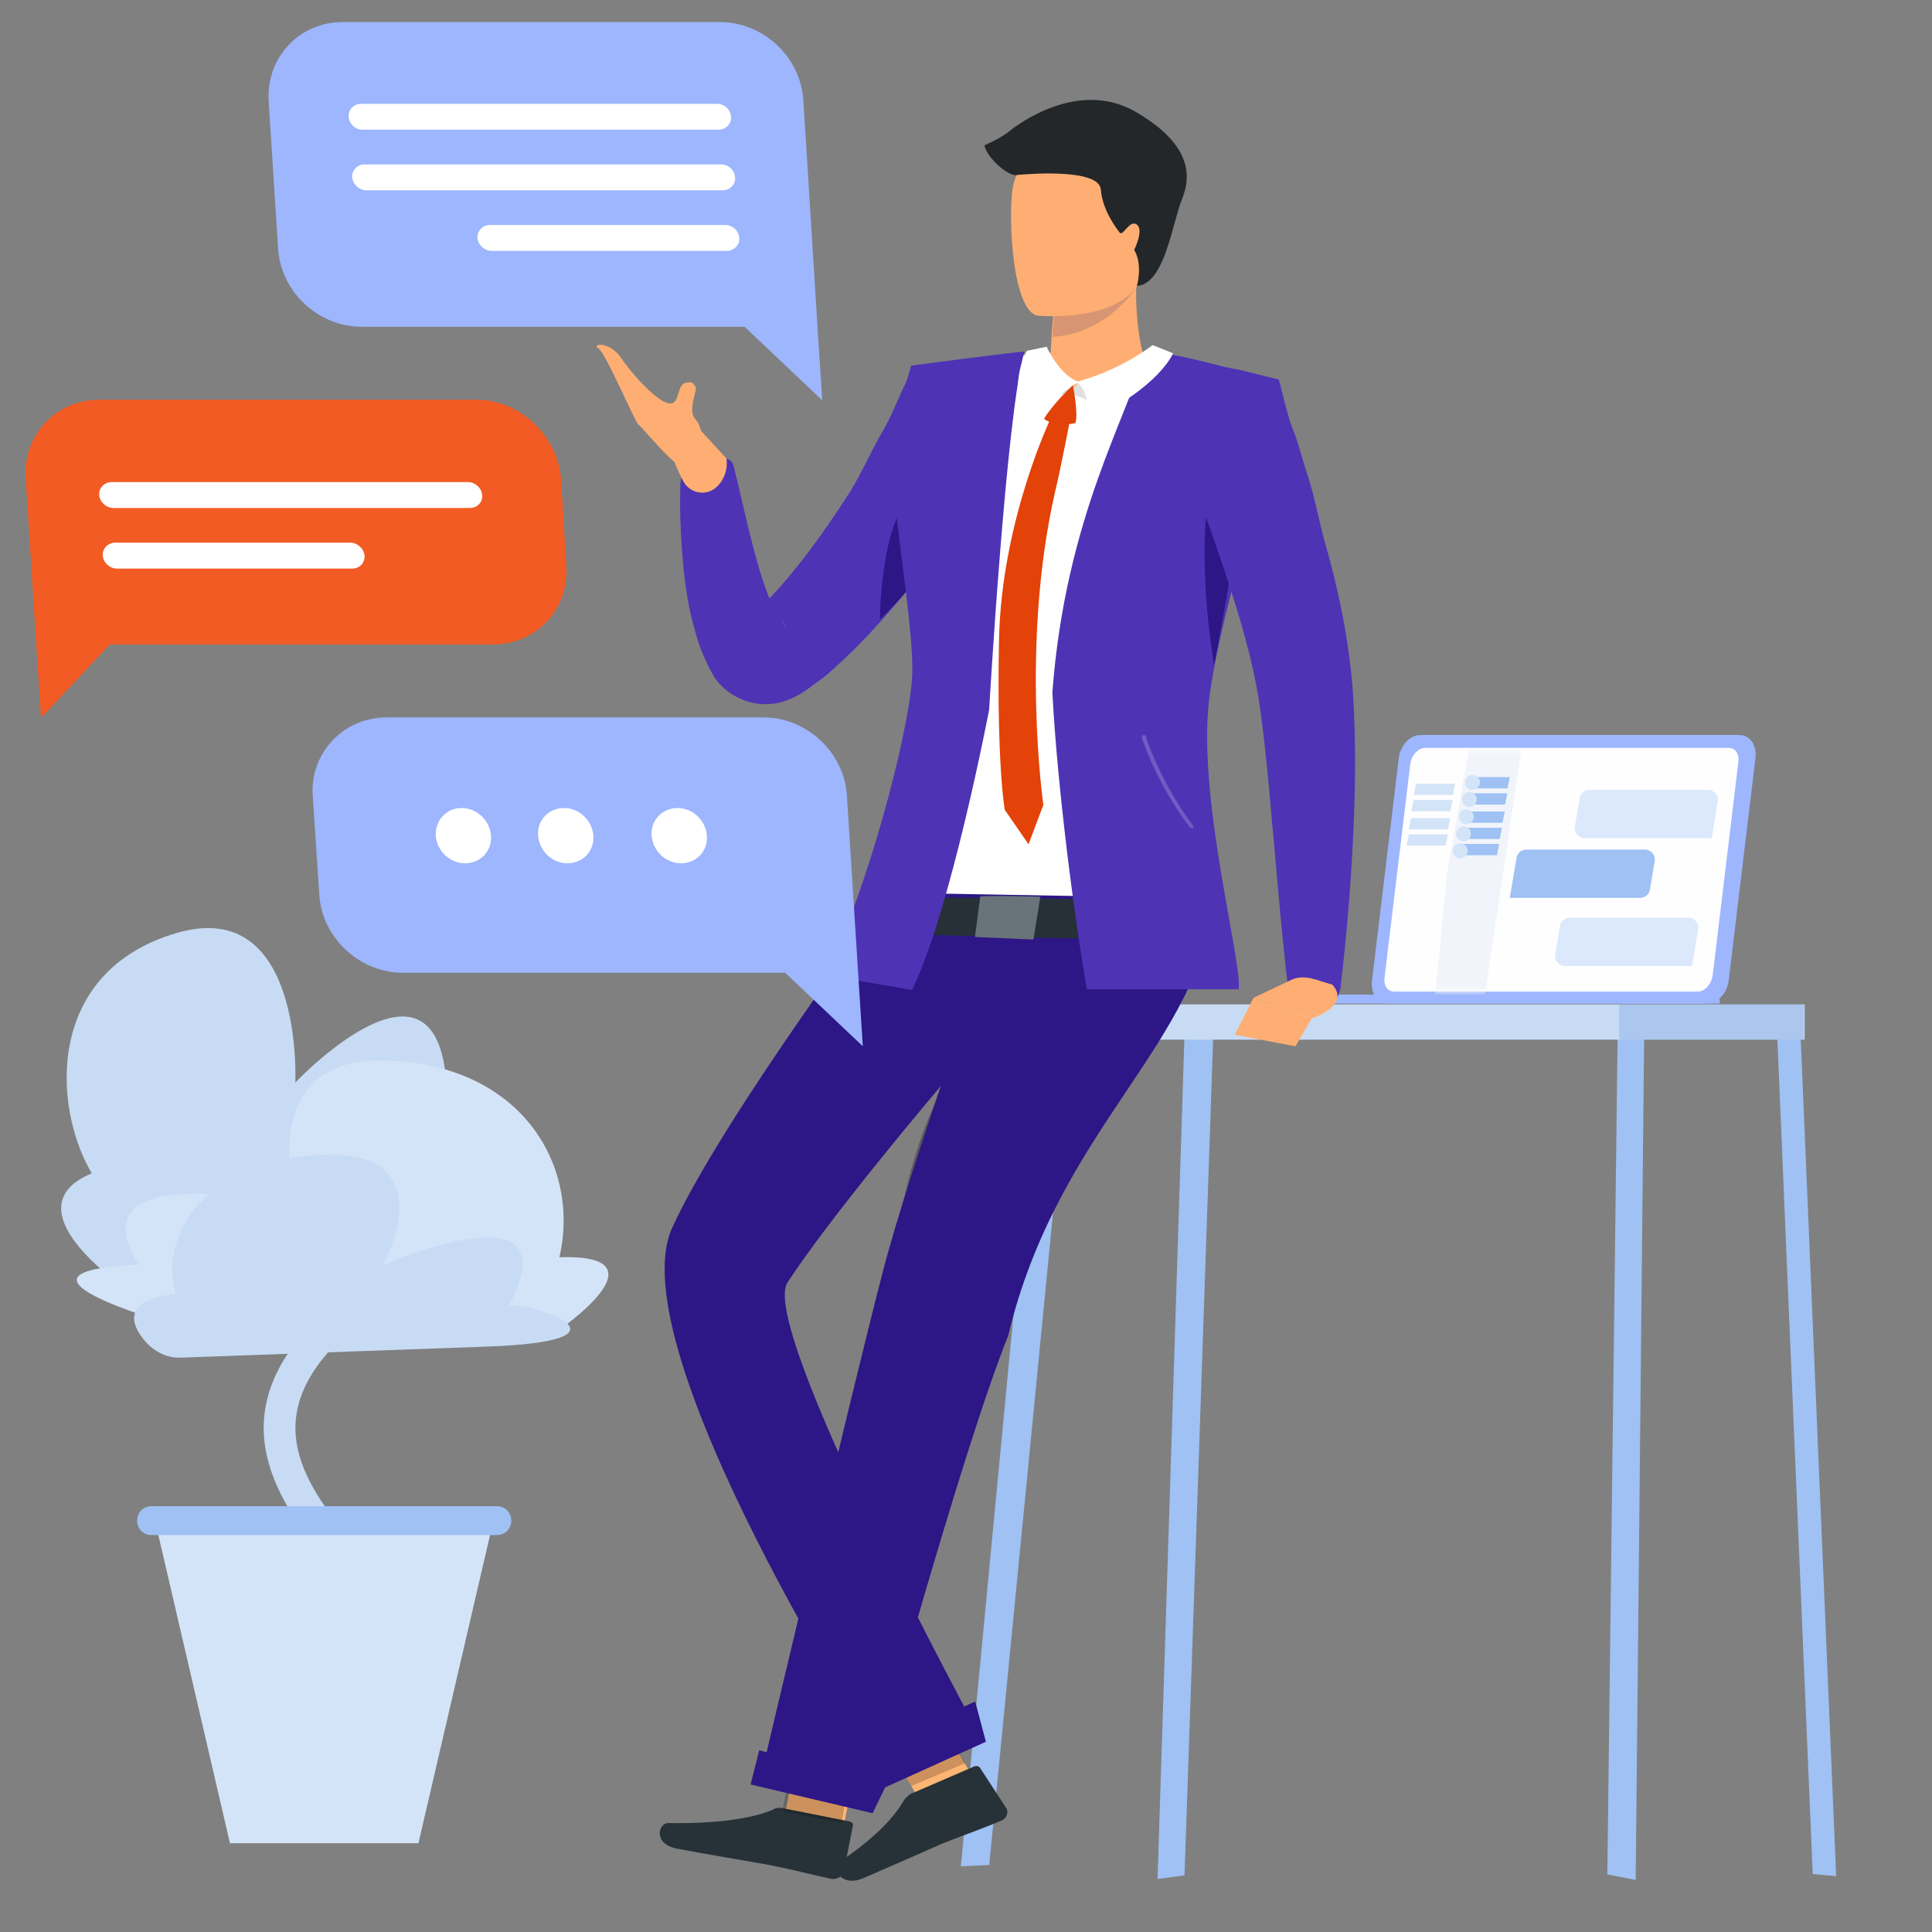 <svg width="193" height="193" viewBox="0 0 193 193" fill="none" xmlns="http://www.w3.org/2000/svg">
<rect x="0" y="0" width="193" height="193" fill="#808080" stroke="none"/>
<path d="M38.432 166.198C38.088 166.198 37.745 166.06 37.47 165.854C36.783 165.305 36.646 164.343 37.195 163.656C38.088 162.556 35.89 159.877 33.623 157.129C28.676 151.22 21.256 142.288 31.424 131.982C37.814 125.524 37.676 122.844 37.333 121.951C36.714 120.44 33.76 120.096 32.729 120.096C32.729 120.096 32.729 120.096 32.661 120.096C31.767 120.096 31.08 119.409 31.08 118.516C31.08 117.623 31.767 116.936 32.661 116.936C33.279 116.936 38.638 117.004 40.218 120.715C41.592 123.944 39.462 128.341 33.623 134.181C25.515 142.426 31.08 149.09 36.027 155.067C39.188 158.846 42.142 162.488 39.669 165.579C39.325 165.992 38.844 166.198 38.432 166.198Z" fill="#C8DBF4"/>
<path d="M15.484 151.907H49.288L41.799 184.13H22.973L15.484 151.907Z" fill="#D4E4F8"/>
<path d="M15.141 153.35H49.631C50.455 153.35 51.074 152.731 51.074 151.907C51.074 151.082 50.455 150.464 49.631 150.464H15.141C14.316 150.464 13.698 151.082 13.698 151.907C13.698 152.731 14.316 153.35 15.141 153.35Z" fill="#9FC1F4"/>
<path d="M44.272 117.966L12.324 128.547C12.324 128.547 0.781 120.714 9.163 117.21C5.179 110.409 4.629 97.08 17.546 93.232C30.393 89.385 29.5 108.141 29.5 108.141C29.5 108.141 45.371 91.377 44.616 111.302C47.639 110.477 60.418 113.5 44.272 117.966Z" fill="#C8DBF4"/>
<path d="M17.614 132.463H56.364C56.364 132.463 66.602 125.249 55.883 125.593C58.013 116.386 52.036 106.286 38.501 105.943C24.966 105.599 29.706 120.577 29.706 120.577C29.706 120.577 6.965 115.149 13.835 126.348C2.636 126.829 8.408 129.715 17.614 132.463Z" fill="#D4E4F8"/>
<path d="M48.532 134.524L18.095 135.624C16.584 135.692 15.141 134.937 14.11 133.494C12.942 131.845 12.667 129.852 17.545 129.234C15.965 124.425 19.401 116.043 32.042 115.356C44.615 114.737 38.294 126.348 38.294 126.348C38.294 126.348 57.326 118.035 50.868 130.402C53.685 130.265 64.265 133.975 48.532 134.524Z" fill="#C8DBF4"/>
<path d="M118.33 187.34L121.21 103.108L118.323 103.504L115.635 187.709L118.33 187.34Z" fill="#9FC1F4"/>
<path d="M160.567 187.247L161.599 103.017L164.244 103.533L163.4 187.8L160.567 187.247Z" fill="#9FC1F4"/>
<path d="M181.084 187.212L177.534 103.397L179.878 103.605L183.427 187.42L181.084 187.212Z" fill="#9FC1F4"/>
<path d="M180.28 100.336H100.714V103.863H180.28V100.336Z" fill="#C8DBF4"/>
<path d="M98.82 186.311L107.006 102.603L103.972 102.739L95.988 186.439L98.82 186.311Z" fill="#9FC1F4"/>
<path opacity="0.2" d="M180.209 100.336H161.755V103.863H180.209V100.336Z" fill="#3A7CD5"/>
<path d="M142.315 73.432H173.8C174.837 73.432 175.55 74.499 175.355 75.811L172.699 97.876C172.57 99.188 171.598 100.254 170.561 100.254H139.076C138.039 100.254 137.327 99.188 137.521 97.876L140.177 75.811C140.371 74.499 141.343 73.432 142.315 73.432Z" fill="#9DB6FE"/>
<path d="M141.862 73.432H173.347C174.384 73.432 175.096 74.499 174.902 75.811L172.246 97.876C172.116 99.188 171.144 100.254 170.108 100.254H138.622C137.586 100.254 136.873 99.188 137.068 97.876L139.724 75.811C139.853 74.499 140.825 73.432 141.862 73.432Z" fill="#9DB6FE"/>
<path opacity="0.99" d="M139.251 99.058C138.939 99.058 138.689 98.9 138.501 98.663C138.314 98.347 138.252 98.031 138.314 97.636L140.874 76.37C140.999 75.421 141.686 74.71 142.373 74.71H172.718C173.031 74.71 173.28 74.868 173.468 75.105C173.655 75.421 173.717 75.737 173.655 76.133L171.095 97.398C170.97 98.347 170.283 99.058 169.596 99.058H139.251Z" fill="white"/>
<mask id="mask0" mask-type="alpha" maskUnits="userSpaceOnUse" x="138" y="74" width="36" height="26">
<path opacity="0.99" d="M139.251 99.058C138.939 99.058 138.689 98.9 138.501 98.663C138.314 98.347 138.252 98.031 138.314 97.636L140.874 76.37C140.999 75.421 141.686 74.71 142.373 74.71H172.718C173.031 74.71 173.28 74.868 173.468 75.105C173.655 75.421 173.717 75.737 173.655 76.133L171.095 97.398C170.97 98.347 170.283 99.058 169.596 99.058H139.251Z" fill="white"/>
</mask>
<g mask="url(#mask0)">
<path d="M148.348 99.352L151.976 74.889H146.736L144.586 87.01L143.376 99.352H148.348Z" fill="#F1F4FA"/>
</g>
<path d="M129.423 99.352H171.209C171.598 99.352 171.857 99.762 171.792 100.254H128.645C128.71 99.762 129.034 99.352 129.423 99.352Z" fill="#9DB6FE"/>
<path d="M97.09 177.357L91.923 179.9L85.443 169.073L90.692 166.53L97.09 177.357Z" fill="#FFB573"/>
<path d="M91.266 179.079L97.336 176.455C97.582 176.373 97.829 176.455 97.91 176.619L100.535 180.638C100.781 181.048 100.535 181.704 100.043 181.868C97.91 182.771 96.844 183.099 94.137 184.165C92.497 184.903 88.56 186.626 86.263 187.61C84.048 188.594 82.982 186.626 83.802 186.052C87.657 183.427 89.38 181.458 90.364 179.736C90.692 179.408 90.938 179.161 91.266 179.079Z" fill="#263238"/>
<path opacity="0.2" d="M92.907 170.303L87.74 172.845L91.021 178.423L96.434 176.126L92.907 170.303Z" fill="black"/>
<path d="M89.052 89.099C89.052 89.099 72.155 111.655 67.152 122.647C61.656 134.704 87.904 175.47 87.904 175.47L97.501 172.681C97.501 172.681 75.719 132.53 78.672 128.1C86.874 115.715 110.624 89.345 110.624 89.345L89.052 89.099Z" fill="#2D1686"/>
<path opacity="0.3" d="M95.368 106.734C90.775 113.46 88.806 125.435 88.56 133.31C91.185 128.47 93.974 123.385 96.598 118.709C98.321 114.28 100.043 109.933 101.684 106.242C101.274 103.699 98.895 101.648 95.368 106.734Z" fill="black"/>
<path d="M98.485 173.994L87.986 178.751L84.951 175.634L97.418 169.975L98.485 173.994Z" fill="#2D1686"/>
<path d="M100.453 43.658C99.387 45.79 98.321 47.677 97.172 49.563C96.024 51.45 94.794 53.336 93.481 55.141C92.825 56.043 92.169 56.946 91.513 57.848C90.774 58.75 90.118 59.652 89.38 60.472C87.904 62.195 86.345 63.918 84.623 65.558C84.213 65.968 83.72 66.378 83.31 66.788C82.818 67.198 82.408 67.609 81.916 67.937L80.439 69.003C80.275 69.085 80.357 69.085 79.783 69.413C79.373 69.659 78.963 69.823 78.553 69.987C77.651 70.316 76.748 70.397 75.846 70.315C74.944 70.233 74.041 69.905 73.221 69.413C72.811 69.167 72.401 68.839 72.073 68.511C71.909 68.347 71.745 68.183 71.581 67.937C71.417 67.773 71.253 67.527 71.253 67.445C70.843 66.788 70.514 66.05 70.268 65.476C69.694 64.164 69.448 63.015 69.12 61.867C68.546 59.488 68.3 57.274 68.136 55.059C67.972 52.844 67.89 50.63 67.972 48.333C68.054 46.856 69.284 45.708 70.76 45.79C71.991 45.872 73.057 45.462 73.303 46.61C74.288 50.548 75.354 55.961 76.748 59.488C77.076 60.309 77.487 61.211 77.897 61.785C78.061 62.113 78.307 62.359 78.471 62.605C78.553 62.687 78.471 62.523 78.389 62.441C78.307 62.359 78.225 62.277 78.225 62.195C78.061 62.031 77.897 61.867 77.733 61.785C77.404 61.539 76.994 61.457 76.584 61.375C76.174 61.293 75.846 61.375 75.436 61.457C75.108 61.539 74.534 61.949 74.944 61.621L75.928 60.719C76.584 60.062 77.24 59.406 77.897 58.668C80.439 55.797 82.736 52.516 84.951 49.071C86.017 47.349 87.001 45.134 87.986 43.411C89.052 41.689 89.79 39.556 90.692 37.834C92.251 36.029 96.434 36.029 98.403 36.522C101.027 37.342 101.684 41.115 100.453 43.658Z" fill="#4E33B5"/>
<path d="M88.724 54.485C88.314 56.371 87.904 59.324 87.904 61.867C88.15 61.621 88.396 61.375 88.724 61.047C90.775 58.914 92.661 56.699 94.302 54.485C95.04 53.583 95.696 52.598 96.352 51.614C96.762 50.548 97.09 49.563 97.501 48.497C97.582 48.169 97.746 47.841 97.829 47.431C95.122 46.118 90.282 47.431 88.724 54.485Z" fill="#2D1686"/>
<path d="M72.565 45.79L69.612 42.591L66.659 43.986C66.659 43.986 67.151 45.954 68.218 48.005C68.874 49.317 70.596 49.645 71.663 48.579C72.401 47.841 72.729 46.774 72.565 45.79Z" fill="#FFAE73"/>
<path d="M80.783 169.283L78.403 181.271L84.277 182.437L86.656 170.449L80.783 169.283Z" fill="#FFB573"/>
<path d="M78.23 180.642L84.873 181.954C85.12 182.036 85.284 182.201 85.201 182.365L84.299 186.958C84.217 187.45 83.561 187.778 83.069 187.696C80.772 187.204 79.706 186.876 76.835 186.302C75.031 185.974 70.109 185.153 67.566 184.661C65.188 184.169 65.762 182.036 66.828 182.118C71.749 182.201 75.195 181.626 77.163 180.806C77.491 180.56 77.901 180.56 78.23 180.642Z" fill="#263238"/>
<path opacity="0.2" d="M85.201 175.884L79.378 174.736L78.147 180.888L84.053 182.118L85.201 175.884Z" fill="black"/>
<path d="M100.704 89.267C100.704 89.267 90.943 116.171 88.073 127.49C84.874 139.876 76.015 177.443 76.015 177.443L86.76 179.084C86.76 179.084 95.865 145.516 100.704 133.458C105.737 112.438 120.162 104.195 121.21 89.513C114.648 89.513 100.704 89.267 100.704 89.267Z" fill="#2D1686"/>
<path d="M87.17 181.134L74.983 178.263L75.847 174.849L88.565 178.263L87.17 181.134Z" fill="#2D1686"/>
<path d="M88.428 89.594C88.428 89.594 87.559 90.198 86.816 93.207C86.816 93.207 117.215 94.258 120.588 93.54C120.588 93.54 121.307 90.219 120.654 90.066C119.962 89.906 88.428 89.594 88.428 89.594Z" fill="#273037"/>
<path d="M103.926 89.579C103.926 89.579 99.468 89.438 97.927 89.543L97.395 93.605L103.234 93.859L103.926 89.579Z" fill="#69737A"/>
<path d="M92.497 40.13C93.153 38.08 94.958 36.521 97.008 36.193C98.649 35.947 99.469 35.619 101.52 35.537C105.129 35.291 111.116 35.537 115.218 35.783C117.596 35.947 120.057 36.275 122.026 36.603H122.108C124.24 36.931 125.635 38.982 125.225 41.115C124.158 46.692 121.287 56.207 120.795 65.312C120.139 77.287 112.347 79.174 121.287 89.755L88.97 89.181C88.56 80.896 92.661 73.924 93.317 67.526C94.958 52.598 91.02 44.806 92.497 40.13Z" fill="white"/>
<path d="M114.397 35.127C112.757 41.443 106.441 51.614 105.129 69.167C105.621 78.764 107.425 92.346 108.574 98.825H123.748C124.076 95.79 119.401 79.092 120.877 69.167C122.272 59.57 126.537 47.759 127.685 41.935C128.095 39.72 127.767 37.916 127.767 37.916L123.748 36.931C121.698 36.603 118.253 35.455 115.792 35.291C115.3 35.209 114.808 35.127 114.397 35.127Z" fill="#4E33B5"/>
<path d="M100.699 37.506C105.867 40.377 114.808 37.26 114.808 37.26C114.808 37.26 113.413 34.389 113.495 28.729C113.495 28.483 113.495 28.155 113.495 27.827C112.921 27.581 111.937 27.006 110.788 26.432L105.539 29.139C105.539 29.139 105.211 30.78 105.047 33.569C105.047 34.061 104.965 34.635 104.965 35.209C102.422 36.029 100.699 37.506 100.699 37.506Z" fill="#FFAE73"/>
<path d="M105.621 29.221C105.621 29.221 105.293 30.862 105.129 33.651C109.64 33.404 112.511 30.206 113.495 28.729C113.495 28.483 113.495 28.155 113.495 27.827C112.921 27.581 111.937 27.006 110.788 26.432L105.621 29.221Z" fill="#D79573"/>
<path d="M103.662 31.534C103.662 31.534 114.02 32.525 114.47 26.04C115.011 19.555 116.632 15.412 110.057 14.511C103.482 13.61 102.041 15.952 101.32 18.114C100.6 20.185 100.96 31.084 103.662 31.534Z" fill="#FFAE73"/>
<path d="M113.57 28.561C113.57 28.561 114.2 26.49 113.3 24.959C113.3 24.959 114.291 22.977 113.57 22.437C112.849 21.896 112.219 23.608 111.859 23.247C111.588 22.887 110.147 21.086 109.967 18.924C109.787 16.762 102.401 17.393 101.591 17.483C100.69 17.663 98.528 15.682 98.348 14.511C98.348 14.511 100.06 13.79 100.87 13.07C101.681 12.439 107.625 7.936 113.3 11.088C118.974 14.331 119.064 17.483 118.073 19.915C117.083 22.347 116.362 28.381 113.57 28.561Z" fill="#232729"/>
<path opacity="0.2" d="M118.991 82.701C118.909 82.701 118.827 82.701 118.827 82.619C115.382 78.026 114.069 73.678 114.069 73.678C114.069 73.596 114.069 73.432 114.233 73.432C114.315 73.432 114.479 73.432 114.479 73.596C114.479 73.678 115.792 77.862 119.155 82.455C119.237 82.537 119.237 82.701 119.155 82.783C119.073 82.701 118.991 82.701 118.991 82.701Z" fill="white"/>
<path d="M121.288 46.282C119.893 52.024 120.139 59.242 121.288 66.46C123.174 56.617 124.322 48.497 125.553 41.935C124.158 41.033 122.436 41.689 121.288 46.282Z" fill="#2D1686"/>
<path d="M89.38 41.771C90.2 39.392 91.021 36.521 91.021 36.521C91.021 36.521 101.52 35.127 102.34 35.127C100.535 41.115 98.813 70.889 98.813 70.889C98.813 70.889 94.958 91.102 91.103 98.894L82.49 97.411C86.755 88.553 90.692 73.596 91.103 67.855C91.513 62.195 87.986 45.544 89.38 41.771Z" fill="#4E33B5"/>
<path d="M107.835 38.162L106.687 39.228L110.214 40.541L109.804 39.228L107.835 38.162Z" fill="#E0E0E0"/>
<path d="M108.82 41.935C108.82 41.935 108.82 38.9 107.507 38.162C112.101 36.932 115.136 34.471 115.136 34.471L117.186 35.291C117.186 35.291 115.792 38.736 108.82 41.935Z" fill="white"/>
<path d="M105.867 38.08C106.113 37.998 106.359 38.162 106.523 38.326L107.097 39.31L103.406 39.638L104.062 38.654C104.144 38.49 104.308 38.408 104.39 38.408L105.867 38.08Z" fill="#E0E0E0"/>
<path d="M103.16 42.427C103.16 42.427 105.047 39.474 107.836 38.162C105.867 37.588 104.555 34.635 104.555 34.635L102.586 35.045C102.504 35.045 100.289 39.392 103.16 42.427Z" fill="white"/>
<path d="M127.85 38.244C127.85 38.244 128.67 41.771 129.162 42.919C129.654 44.067 130.064 45.79 130.474 47.02C131.295 49.399 131.623 51.45 132.279 53.91C133.673 58.75 134.74 63.753 135.15 69.085C135.478 74.252 135.396 79.092 135.15 84.013C134.904 88.935 134.493 93.774 133.919 98.614C133.755 100.09 132.443 101.074 130.966 100.91C129.736 100.746 128.834 99.762 128.67 98.614C128.096 93.856 127.685 89.017 127.275 84.259C127.029 81.881 126.865 79.502 126.619 77.123C126.373 74.745 126.127 72.448 125.799 70.233C125.143 65.886 123.83 61.539 122.354 57.109C121.616 54.895 120.877 52.762 120.057 50.547C119.319 48.333 118.417 46.118 117.596 44.067L117.514 43.985C116.448 41.279 117.596 37.095 120.549 37.095C123.42 36.931 127.85 38.244 127.85 38.244Z" fill="#4E33B5"/>
<path d="M128.67 98.04L125.225 99.68L131.048 101.731C131.048 101.731 134.986 100.5 133.099 98.368L132.033 98.04C130.392 97.465 129.572 97.547 128.67 98.04Z" fill="#FFAE73"/>
<path d="M123.338 103.371L129.408 104.519L131.049 101.731L125.225 99.68L123.338 103.371Z" fill="#FFAE73"/>
<path d="M107.179 38.49C107.179 38.49 107.754 41.361 107.425 42.263C107.425 42.263 105.539 42.755 104.309 41.853C104.226 41.853 105.375 40.13 107.179 38.49Z" fill="#E34208"/>
<path d="M105.047 41.607C105.047 41.607 100.043 51.942 99.797 63.917C99.551 76.303 100.371 80.896 100.371 80.896L102.75 84.341L104.226 80.404C104.226 80.404 101.93 64.409 105.375 49.235C106.031 46.528 107.015 41.279 107.015 41.279L105.047 41.607Z" fill="#E34208"/>
<path d="M70.104 47.595C70.104 47.595 68.382 46.938 67.233 46.036C66.085 45.052 64.117 42.673 63.788 42.427C63.46 42.263 60.507 35.209 59.769 34.799C59.031 34.389 60.836 33.978 62.066 35.783C63.296 37.588 65.675 40.13 66.823 40.294C67.972 40.459 67.561 38.49 68.464 38.244C69.284 38.08 69.202 38.326 69.448 38.572C69.776 38.9 68.628 40.951 69.448 41.853C70.268 42.755 70.022 44.15 70.596 44.888C71.171 45.626 71.253 44.56 71.253 44.56L70.104 47.595Z" fill="#FFAE73"/>
<path d="M34.24 2.201H71.912C76.26 2.201 80.022 5.728 80.257 10.076L81.667 32.644L82.138 39.99L74.38 32.644H36.121C31.772 32.644 28.011 29.118 27.776 24.769L26.835 10.076C26.6 5.728 29.891 2.201 34.24 2.201Z" fill="#9DB6FE"/>
<path d="M36.18 12.956H71.794C72.499 12.956 73.087 12.368 73.028 11.663C72.969 10.958 72.382 10.37 71.618 10.37H36.062C35.357 10.37 34.769 10.958 34.828 11.663C34.887 12.368 35.474 12.956 36.18 12.956Z" fill="white"/>
<path d="M36.591 19.01H72.206C72.911 19.01 73.499 18.422 73.44 17.717C73.381 17.011 72.793 16.424 72.029 16.424H36.415C35.71 16.424 35.122 17.011 35.181 17.717C35.239 18.422 35.886 19.01 36.591 19.01Z" fill="white"/>
<path d="M49.109 25.063H72.617C73.322 25.063 73.91 24.475 73.851 23.77C73.792 23.065 73.205 22.477 72.441 22.477H48.933C48.227 22.477 47.64 23.065 47.699 23.77C47.757 24.475 48.404 25.063 49.109 25.063Z" fill="white"/>
<path d="M47.581 39.931H9.91C5.561 39.931 2.27 43.458 2.564 47.807L3.621 64.38L4.092 71.726L10.968 64.38H49.227C53.576 64.38 56.867 60.853 56.573 56.505L56.044 47.807C55.691 43.517 51.93 39.931 47.581 39.931Z" fill="#F25B24"/>
<path d="M46.934 50.745H11.32C10.615 50.745 9.968 50.157 9.91 49.452C9.851 48.747 10.439 48.159 11.144 48.159H46.758C47.464 48.159 48.11 48.747 48.169 49.452C48.227 50.157 47.699 50.745 46.934 50.745Z" fill="white"/>
<path d="M35.181 56.798H11.673C10.968 56.798 10.321 56.211 10.262 55.505C10.204 54.8 10.791 54.212 11.496 54.212H35.004C35.71 54.212 36.356 54.8 36.415 55.505C36.474 56.211 35.945 56.798 35.181 56.798Z" fill="white"/>
<path d="M38.589 71.667H76.261C80.61 71.667 84.371 75.193 84.606 79.542L85.723 97.173L86.193 104.519L78.435 97.173H40.235C35.886 97.173 32.125 93.647 31.89 89.298L31.243 79.484C30.949 75.252 34.299 71.667 38.589 71.667Z" fill="#9DB6FE"/>
<path d="M53.752 83.48C53.869 85.008 55.162 86.242 56.69 86.242C58.218 86.242 59.394 85.008 59.276 83.48C59.159 81.952 57.866 80.718 56.338 80.718C54.81 80.718 53.634 81.952 53.752 83.48Z" fill="white"/>
<path d="M43.526 83.48C43.643 85.008 44.936 86.242 46.464 86.242C47.992 86.242 49.168 85.008 49.05 83.48C48.933 81.952 47.64 80.718 46.112 80.718C44.584 80.718 43.467 81.952 43.526 83.48Z" fill="white"/>
<path d="M65.094 83.48C65.212 85.008 66.505 86.242 68.033 86.242C69.561 86.242 70.736 85.008 70.619 83.48C70.501 81.952 69.208 80.718 67.68 80.718C66.152 80.718 64.977 81.952 65.094 83.48Z" fill="white"/>
<path d="M141.458 78.289H145.373L145.143 79.419H141.229L141.458 78.289Z" fill="#D4E4F8"/>
<path d="M146.908 77.626H150.822L150.593 78.755H146.678L146.908 77.626Z" fill="#9FC1F4"/>
<path d="M157.802 79.737C157.882 79.256 158.299 78.903 158.788 78.903H170.62C171.239 78.903 171.709 79.459 171.606 80.069L170.991 83.731H158.313C157.694 83.731 157.224 83.175 157.326 82.565L157.802 79.737Z" fill="#DCE9FC"/>
<path d="M155.835 92.507C155.916 92.025 156.333 91.672 156.821 91.672H168.654C169.272 91.672 169.742 92.228 169.64 92.838L169.025 96.5H156.346C155.728 96.5 155.258 95.944 155.36 95.334L155.835 92.507Z" fill="#DCE9FC"/>
<path d="M151.493 85.704C151.574 85.222 151.991 84.869 152.48 84.869H164.312C164.93 84.869 165.401 85.425 165.298 86.035L164.823 88.863C164.742 89.344 164.325 89.697 163.837 89.697H150.823L151.493 85.704Z" fill="#9FC1F4"/>
<path d="M141.208 79.909H145.123L144.894 81.039H140.979L141.208 79.909Z" fill="#D4E4F8"/>
<path d="M146.658 79.246H150.573L150.344 80.376H146.429L146.658 79.246Z" fill="#9FC1F4"/>
<path d="M140.959 81.727H144.874L144.645 82.857H140.73L140.959 81.727Z" fill="#D4E4F8"/>
<path d="M146.409 81.064H150.324L150.095 82.193H146.18L146.409 81.064Z" fill="#9FC1F4"/>
<path d="M146.129 82.684H150.043L149.814 83.814H145.9L146.129 82.684Z" fill="#9FC1F4"/>
<path d="M140.726 83.347H144.641L144.412 84.477H140.497L140.726 83.347Z" fill="#D4E4F8"/>
<path d="M145.848 84.305H149.763L149.534 85.434H145.619L145.848 84.305Z" fill="#9FC1F4"/>
<circle cx="147.092" cy="78.157" r="0.746" fill="#D4E4F8"/>
<circle cx="146.779" cy="79.86" r="0.746" fill="#D4E4F8"/>
<circle cx="146.479" cy="81.596" r="0.746" fill="#D4E4F8"/>
<circle cx="146.199" cy="83.298" r="0.746" fill="#D4E4F8"/>
<circle cx="145.869" cy="85" r="0.746" fill="#D4E4F8"/>
</svg>
